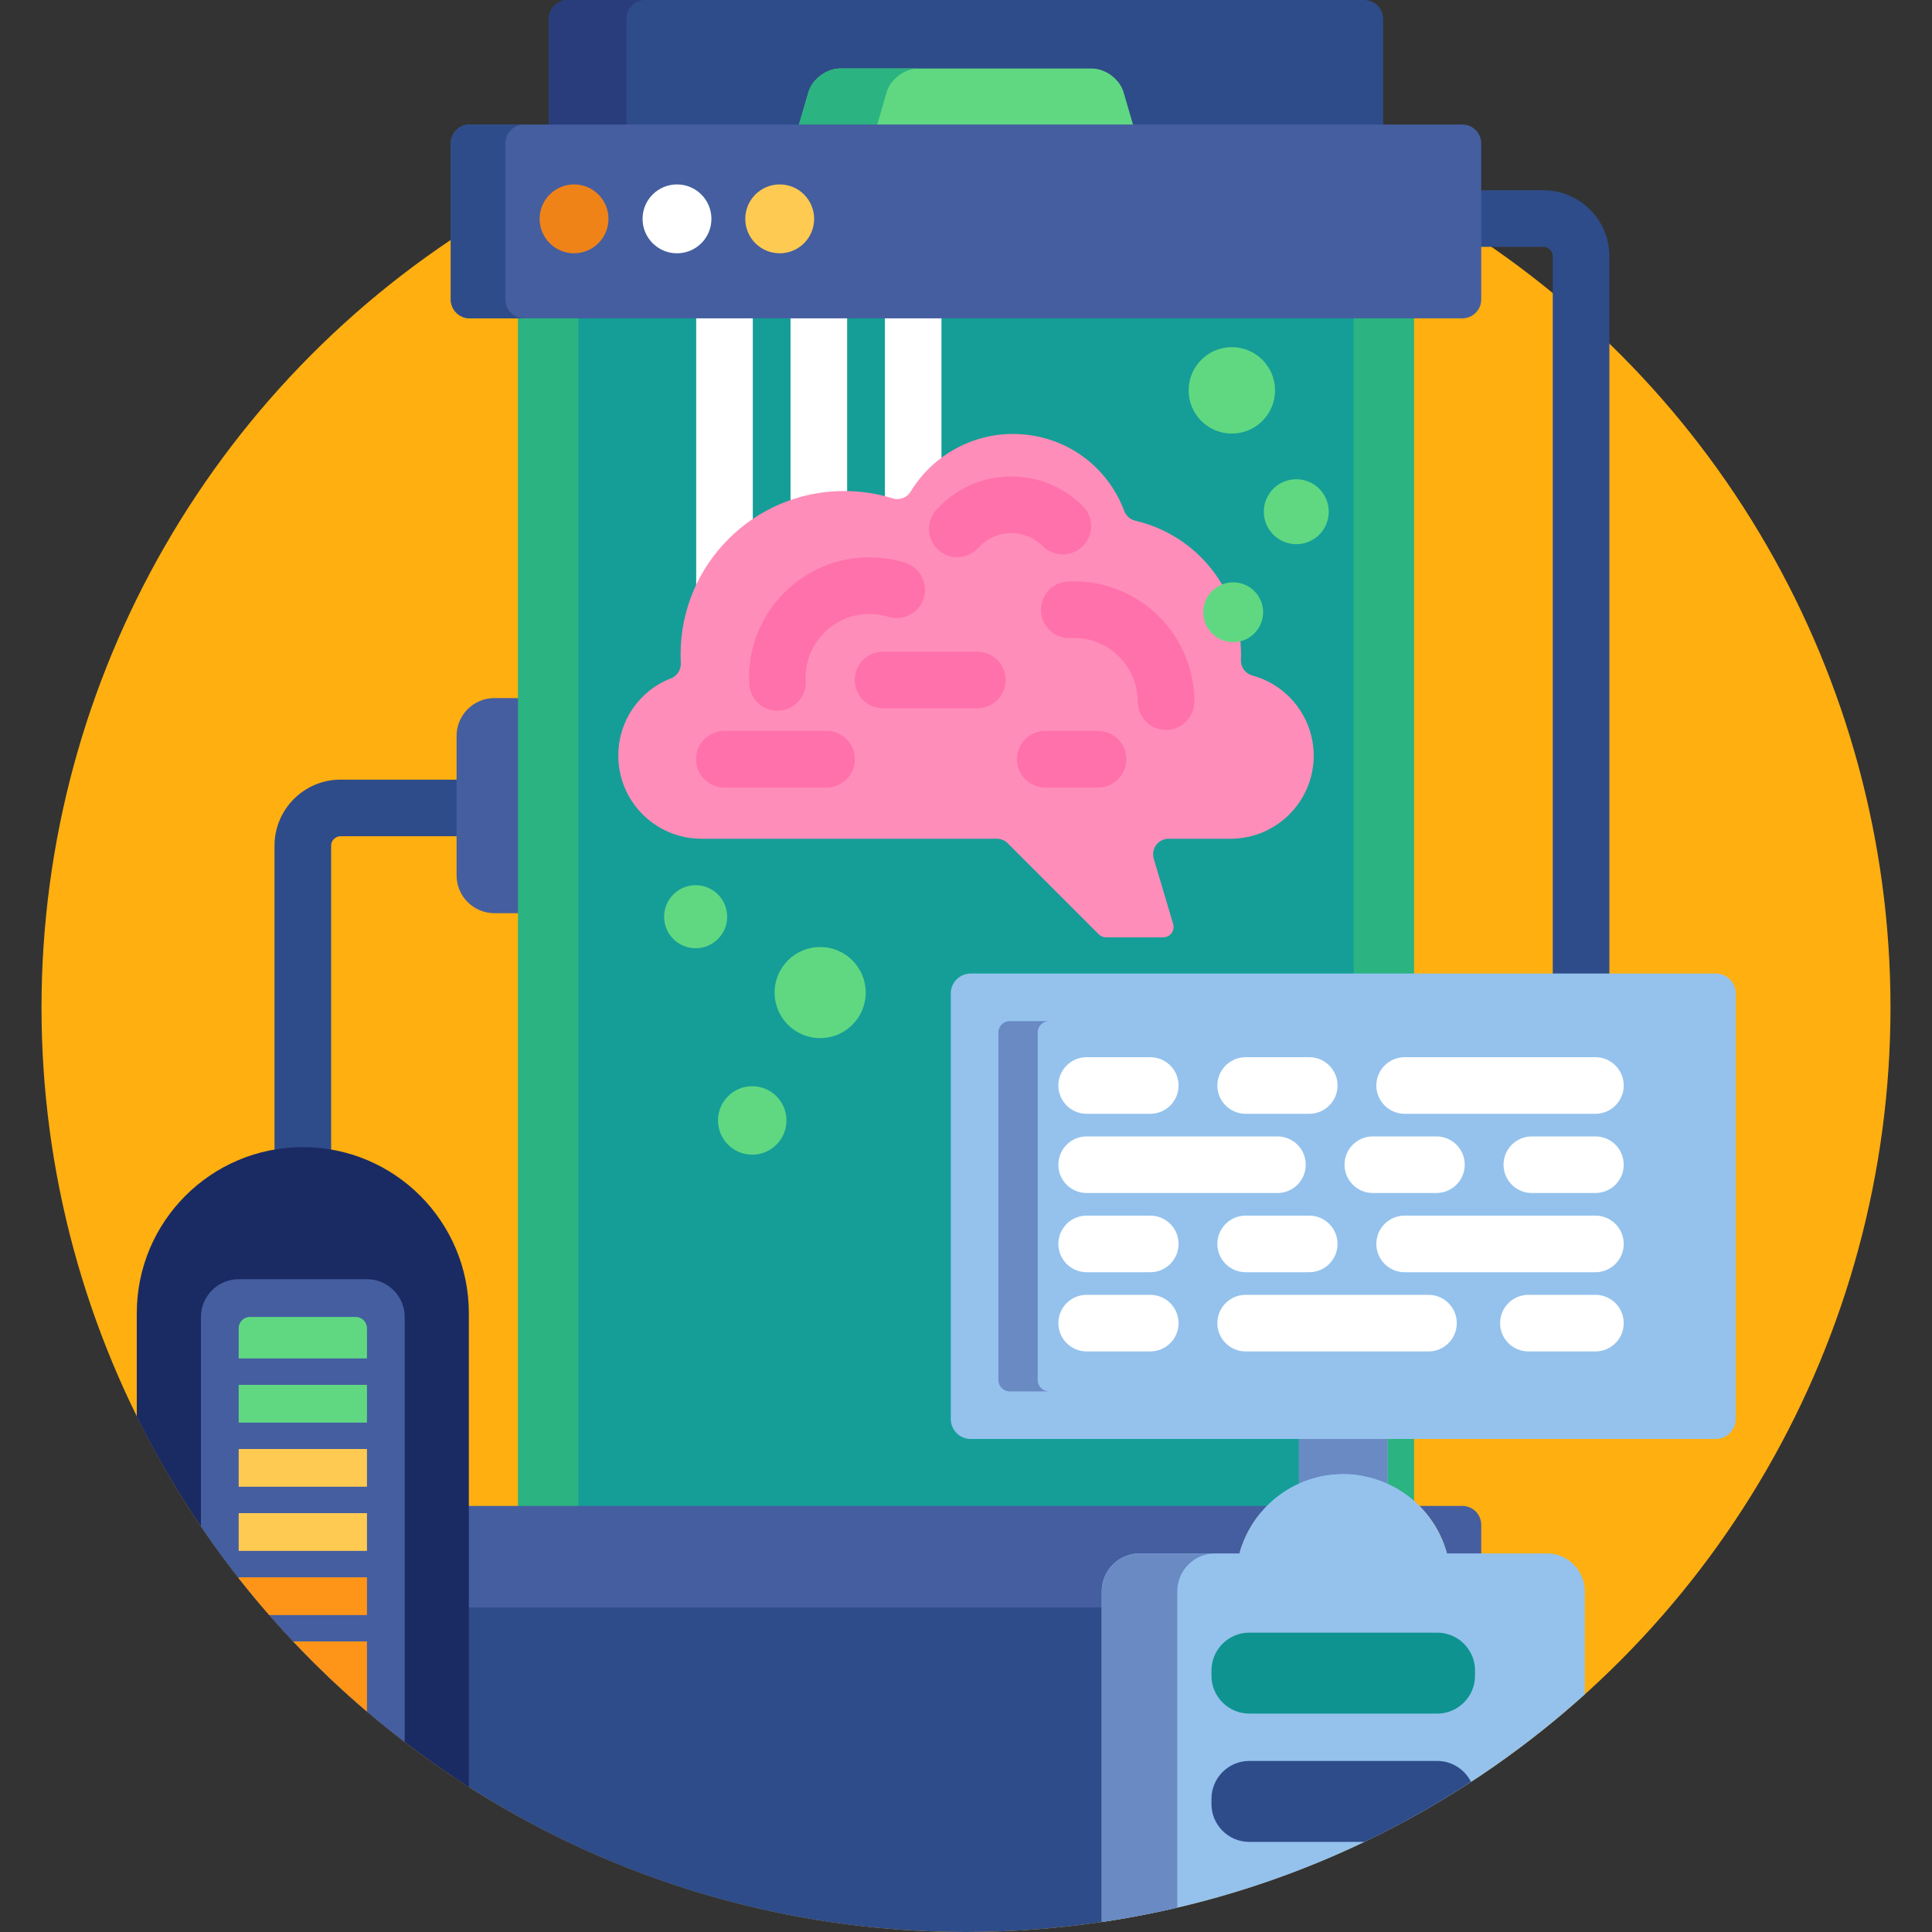 <?xml version="1.0" encoding="iso-8859-1"?>
<!-- Generator: Adobe Illustrator 19.0.0, SVG Export Plug-In . SVG Version: 6.00 Build 0)  -->
<svg version="1.1" id="Capa_1" xmlns="http://www.w3.org/2000/svg" xmlns:xlink="http://www.w3.org/1999/xlink" x="0px" y="0px"
	 viewBox="0 0 512 512" style="enable-background:new 0 0 512 512;" xml:space="preserve">
<rect x="0" y="0" width="512" height="512" fill="#333333" stroke="none"/>
<circle style="fill:#FFAF10;" cx="256" cy="267" r="245"/>
<path style="fill:#2E4C89;" d="M80.25,305c2.559,0,5.063,0.237,7.5,0.668V224.11c0-1.355,1.145-2.5,2.5-2.5h32.237v-15H90.25
	c-9.649,0-17.5,7.851-17.5,17.5v81.558C75.188,305.237,77.691,305,80.25,305z"/>
<path style="fill:#445EA0;" d="M138.513,185H131c-5.5,0-10,4.5-10,10v37c0,5.5,4.5,10,10,10h7.513V185z"/>
<path style="fill:#2E4C89;" d="M411.5,67.913V259h15V67.913c0-9.649-7.851-17.5-17.5-17.5h-17.918v15H409
	C410.355,65.413,411.5,66.558,411.5,67.913z"/>
<path style="fill:#2BB381;" d="M374.744,401v-20.663H257.228c-2.345,0-4.253-1.907-4.253-4.252V263.253
	c0-2.345,1.908-4.253,4.253-4.253h117.515V83H137.256v318H374.744z"/>
<path style="fill:#159E97;" d="M358.744,401v-20.663H257.228c-2.345,0-4.253-1.907-4.253-4.252V263.253
	c0-2.345,1.908-4.253,4.253-4.253h101.515V83H153.256v318H358.744z"/>
<path style="fill:#94C2ED;" d="M355.976,391.669c4.15,0,8.133,0.972,11.727,2.685v-14.017H344.25v14.017
	C347.843,392.641,351.825,391.669,355.976,391.669z"/>
<g>
	<path style="fill:#FFFFFF;" d="M199.5,138.746V83h-15v74.474C187.607,149.88,192.859,143.388,199.5,138.746z"/>
	<path style="fill:#FFFFFF;" d="M223.681,131.128c0.274,0,0.546,0.01,0.819,0.015V83h-15v50.58
		C213.936,131.997,218.708,131.128,223.681,131.128z"/>
	<path style="fill:#FFFFFF;" d="M234.5,83v49.523c0.596,0.157,1.19,0.324,1.778,0.508c0.499,0.156,1.014,0.234,1.529,0.234
		c1.781,0,3.461-0.947,4.385-2.471c1.937-3.196,4.434-5.957,7.308-8.21V83H234.5z"/>
</g>
<path style="fill:#2E4C89;" d="M366.542,34.641V5c0-2.75-2.25-5-5-5H150.458c-2.75,0-5,2.25-5,5v29.641H366.542z"/>
<path style="fill:#293D7C;" d="M171,0h-20.542c-2.75,0-5,2.25-5,5v29.641H166V5C166,2.25,168.25,0,171,0z"/>
<path style="fill:#60D882;" d="M300.727,34.641l-2.964-10.185c-1.008-3.464-4.783-6.298-8.391-6.298h-66.744
	c-3.607,0-7.384,2.834-8.392,6.298l-2.964,10.185H300.727z"/>
<path style="fill:#2BB381;" d="M243.355,18.157h-20.728c-3.607,0-7.384,2.834-8.392,6.298l-2.964,10.185H232l2.964-10.185
	C235.972,20.991,239.748,18.157,243.355,18.157z"/>
<g>
	<path style="fill:#445EA0;" d="M335.791,399.082H124.459c-0.511,0-0.994,0.1-1.459,0.244V428h169.976v-6.331c0-4.963,4.038-9,9-9
		h26.266C329.463,407.435,332.128,402.766,335.791,399.082z"/>
	<path style="fill:#445EA0;" d="M392.541,412.669v-8.587c0-2.75-2.25-5-5-5H376.16c3.663,3.684,6.328,8.353,7.55,13.587H392.541z"/>
	<path style="fill:#445EA0;" d="M392.541,79.359c0,2.75-2.25,5-5,5H124.459c-2.75,0-5-2.25-5-5V38c0-2.75,2.25-5,5-5h263.082
		c2.75,0,5,2.25,5,5L392.541,79.359L392.541,79.359z"/>
</g>
<g>
	<path style="fill:#2E4C89;" d="M133.918,79.359V38c0-2.75,2.25-5,5-5h-14.459c-2.75,0-5,2.25-5,5v41.359c0,2.75,2.25,5,5,5h14.459
		C136.168,84.359,133.918,82.109,133.918,79.359z"/>
	<path style="fill:#2E4C89;" d="M292.976,429v-3H123v46.771C161.302,497.584,206.964,512,256,512
		c12.571,0,24.915-0.961,36.976-2.788V429z"/>
</g>
<path style="fill:#FF8DB9;" d="M293.132,248.402c-0.728,0-1.428-0.291-1.944-0.806l-24.116-24.116
	c-0.78-0.778-1.816-1.209-2.918-1.209H185.86c-12.133,0-22.005-9.871-22.005-22.005c0-9.143,5.474-17.187,13.944-20.49
	c1.663-0.647,2.716-2.282,2.62-4.064c-0.04-0.755-0.06-1.511-0.06-2.263c0-23.887,19.434-43.321,43.321-43.321
	c4.419,0,8.759,0.655,12.896,1.948c0.402,0.125,0.815,0.188,1.23,0.188c1.434,0,2.786-0.763,3.529-1.989
	c5.709-9.424,16.071-15.275,27.042-15.275c13.302,0,24.907,8.017,29.564,20.422c0.485,1.291,1.575,2.251,2.918,2.569
	c16.504,3.885,28.031,18.465,28.031,35.458c0,0.477-0.009,0.955-0.029,1.433c-0.078,1.934,1.172,3.638,3.042,4.146
	c9.563,2.597,16.242,11.331,16.242,21.238c0,12.134-9.872,22.005-22.005,22.005h-16.43c-1.295,0-2.532,0.62-3.307,1.659
	c-0.775,1.04-1.017,2.401-0.648,3.644l5.142,17.294c0.248,0.831,0.087,1.731-0.432,2.43c-0.52,0.695-1.336,1.104-2.205,1.104
	L293.132,248.402L293.132,248.402z"/>
<g>
	<path style="fill:#FF71AB;" d="M206.028,188.351c0.136,0,0.272-0.004,0.41-0.011c4.136-0.223,7.308-3.757,7.085-7.893
		c-0.016-0.291-0.023-0.581-0.023-0.871c0-9.305,7.57-16.875,16.876-16.875c1.729,0,3.416,0.254,5.016,0.754
		c3.952,1.234,8.16-0.965,9.398-4.917c1.237-3.953-0.964-8.16-4.917-9.398c-3.051-0.955-6.246-1.439-9.496-1.439
		c-17.577,0-31.876,14.299-31.876,31.875c0,0.558,0.015,1.117,0.045,1.678C198.761,185.253,202.07,188.351,206.028,188.351z"/>
	<path style="fill:#FF71AB;" d="M284.634,154.061c-0.555,0-1.112,0.016-1.669,0.045c-4.136,0.218-7.313,3.748-7.095,7.885
		s3.748,7.331,7.885,7.094c9.65-0.51,17.754,7.255,17.754,16.852c0,4.143,3.358,7.5,7.5,7.5s7.5-3.357,7.5-7.5
		C316.509,168.36,302.21,154.061,284.634,154.061z"/>
	<path style="fill:#FF71AB;" d="M286.961,144.727c2.929-2.93,2.929-7.678,0-10.607c-5.054-5.054-11.781-7.837-18.942-7.837
		c-7.161,0-13.888,2.783-18.931,7.826c-0.335,0.334-0.661,0.678-0.979,1.032c-2.769,3.081-2.516,7.822,0.564,10.592
		c1.433,1.288,3.225,1.922,5.011,1.922c2.054,0,4.1-0.839,5.581-2.486c0.133-0.147,0.269-0.292,0.419-0.442
		c2.22-2.22,5.18-3.443,8.334-3.443s6.115,1.224,8.335,3.444C279.283,147.655,284.032,147.655,286.961,144.727z"/>
	<path style="fill:#FF71AB;" d="M259,172.701h-25c-4.142,0-7.5,3.357-7.5,7.5s3.358,7.5,7.5,7.5h25c4.142,0,7.5-3.357,7.5-7.5
		C266.5,176.059,263.142,172.701,259,172.701z"/>
	<path style="fill:#FF71AB;" d="M291,193.701h-14c-4.142,0-7.5,3.357-7.5,7.5s3.358,7.5,7.5,7.5h14c4.142,0,7.5-3.357,7.5-7.5
		C298.5,197.059,295.142,193.701,291,193.701z"/>
	<path style="fill:#FF71AB;" d="M219.053,193.701h-27.105c-4.142,0-7.5,3.357-7.5,7.5s3.358,7.5,7.5,7.5h27.105
		c4.142,0,7.5-3.357,7.5-7.5C226.553,197.059,223.195,193.701,219.053,193.701z"/>
</g>
<g>
	<circle style="fill:#60D882;" cx="326.45" cy="103.45" r="11.449"/>
	<circle style="fill:#60D882;" cx="343.53" cy="135.61" r="8.603"/>
	<circle style="fill:#60D882;" cx="326.81" cy="162.25" r="7.926"/>
	<circle style="fill:#60D882;" cx="217.35" cy="263.04" r="12.07"/>
	<circle style="fill:#60D882;" cx="199.35" cy="296.93" r="9.07"/>
	<circle style="fill:#60D882;" cx="184.35" cy="242.94" r="8.353"/>
</g>
<path style="fill:#6A8AC4;" d="M355.976,391.669c4.15,0,8.133,0.972,11.727,2.685v-14.017H344.25v14.017
	C347.843,392.641,351.825,391.669,355.976,391.669z"/>
<g>
	<path style="fill:#94C2ED;" d="M355.976,390.669c-13.501,0-24.791,9.396-27.734,22h55.469
		C380.767,400.065,369.477,390.669,355.976,390.669z"/>
	<path style="fill:#94C2ED;" d="M361.121,391.141c-1.669-0.305-3.387-0.472-5.145-0.472c-13.501,0-24.791,9.396-27.734,22h10.29
		C341.091,401.705,349.969,393.178,361.121,391.141z"/>
	<path style="fill:#94C2ED;" d="M409.976,411.669h-108c-5.5,0-10,4.5-10,10v87.695c48.843-7.188,92.994-28.784,128-60.339v-27.356
		C419.976,416.169,415.476,411.669,409.976,411.669z"/>
</g>
<path style="fill:#6A8AC4;" d="M312,421.669c0-5.5,4.5-10,10-10h-20.024c-5.5,0-10,4.5-10,10v87.695
	c6.77-0.996,13.446-2.279,20.024-3.817V421.669z"/>
<g>
	<path style="fill:#94C2ED;" d="M459.976,376.085c0,2.889-2.363,5.252-5.252,5.252H257.228c-2.89,0-5.253-2.363-5.253-5.252V263.253
		c0-2.889,2.363-5.253,5.253-5.253h197.495c2.889,0,5.252,2.364,5.252,5.253v112.832H459.976z"/>
	<path style="fill:#94C2ED;" d="M267.582,368.731c-1.65,0-3-1.35-3-3v-92.125c0-1.65,1.35-3,3-3H444.37c1.65,0,3,1.35,3,3v92.125
		c0,1.65-1.35,3-3,3H267.582z"/>
</g>
<path style="fill:#6A8AC4;" d="M275,365.731v-92.125c0-1.65,1.35-3,3-3h-10.418c-1.65,0-3,1.35-3,3v92.125c0,1.65,1.35,3,3,3H278
	C276.35,368.731,275,367.382,275,365.731z"/>
<path style="fill:#0F9390;" d="M380.897,432.669c5.5,0,10,4.5,10,10v1.453c0,5.5-4.5,10-10,10h-49.844c-5.5,0-10-4.5-10-10v-1.453
	c0-5.5,4.5-10,10-10H380.897z"/>
<path style="fill:#2E4C89;" d="M380.897,466.669h-49.844c-5.5,0-10,4.5-10,10v1.453c0,5.5,4.5,10,10,10h30.561
	c9.787-4.683,19.208-10.003,28.224-15.896C388.194,468.943,384.803,466.669,380.897,466.669z"/>
<g>
	<path style="fill:#FFFFFF;" d="M304.831,295.169h-16.855c-4.142,0-7.5-3.357-7.5-7.5s3.358-7.5,7.5-7.5h16.855
		c4.142,0,7.5,3.357,7.5,7.5C312.331,291.811,308.973,295.169,304.831,295.169z"/>
	<path style="fill:#FFFFFF;" d="M346.962,295.169H330.11c-4.142,0-7.5-3.357-7.5-7.5s3.358-7.5,7.5-7.5h16.852
		c4.142,0,7.5,3.357,7.5,7.5C354.462,291.811,351.104,295.169,346.962,295.169z"/>
	<path style="fill:#FFFFFF;" d="M422.805,295.169h-50.561c-4.142,0-7.5-3.357-7.5-7.5s3.358-7.5,7.5-7.5h50.561
		c4.142,0,7.5,3.357,7.5,7.5C430.305,291.811,426.947,295.169,422.805,295.169z"/>
	<path style="fill:#FFFFFF;" d="M422.805,316.16h-16.853c-4.142,0-7.5-3.357-7.5-7.5s3.358-7.5,7.5-7.5h16.853
		c4.142,0,7.5,3.357,7.5,7.5S426.947,316.16,422.805,316.16z"/>
	<path style="fill:#FFFFFF;" d="M380.669,316.16h-16.854c-4.142,0-7.5-3.357-7.5-7.5s3.358-7.5,7.5-7.5h16.854
		c4.142,0,7.5,3.357,7.5,7.5S384.811,316.16,380.669,316.16z"/>
	<path style="fill:#FFFFFF;" d="M338.536,316.16h-50.561c-4.142,0-7.5-3.357-7.5-7.5s3.358-7.5,7.5-7.5h50.561
		c4.142,0,7.5,3.357,7.5,7.5S342.678,316.16,338.536,316.16z"/>
	<path style="fill:#FFFFFF;" d="M304.831,337.151h-16.855c-4.142,0-7.5-3.357-7.5-7.5s3.358-7.5,7.5-7.5h16.855
		c4.142,0,7.5,3.357,7.5,7.5S308.973,337.151,304.831,337.151z"/>
	<path style="fill:#FFFFFF;" d="M346.962,337.151H330.11c-4.142,0-7.5-3.357-7.5-7.5s3.358-7.5,7.5-7.5h16.852
		c4.142,0,7.5,3.357,7.5,7.5C354.462,333.794,351.104,337.151,346.962,337.151z"/>
	<path style="fill:#FFFFFF;" d="M422.805,337.151h-50.561c-4.142,0-7.5-3.357-7.5-7.5s3.358-7.5,7.5-7.5h50.561
		c4.142,0,7.5,3.357,7.5,7.5S426.947,337.151,422.805,337.151z"/>
	<path style="fill:#FFFFFF;" d="M304.831,358.142h-16.855c-4.142,0-7.5-3.357-7.5-7.5s3.358-7.5,7.5-7.5h16.855
		c4.142,0,7.5,3.357,7.5,7.5S308.973,358.142,304.831,358.142z"/>
	<path style="fill:#FFFFFF;" d="M378.563,358.142H330.11c-4.142,0-7.5-3.357-7.5-7.5s3.358-7.5,7.5-7.5h48.452
		c4.142,0,7.5,3.357,7.5,7.5S382.705,358.142,378.563,358.142z"/>
	<path style="fill:#FFFFFF;" d="M422.805,358.142h-17.758c-4.142,0-7.5-3.357-7.5-7.5s3.358-7.5,7.5-7.5h17.758
		c4.142,0,7.5,3.357,7.5,7.5S426.947,358.142,422.805,358.142z"/>
</g>
<path style="fill:#1A2B63;" d="M80.25,304c-24.301,0-44,19.699-44,44v27.412c19.872,40.203,50.439,74.175,88,98.179V348
	C124.25,323.699,104.551,304,80.25,304z"/>
<path style="fill:#445EA0;" d="M97.25,339h-34c-5.5,0-10,4.5-10,10v55.57c14.829,21.813,33.09,41.097,54,57.099V349
	C107.25,343.5,102.75,339,97.25,339z"/>
<path style="fill:#FF9518;" d="M63.25,418.253c2.61,3.321,5.31,6.567,8.085,9.747H97.25v-10h-34V418.253z"/>
<rect x="63.25" y="401" style="fill:#FFCA51;" width="34" height="10"/>
<path style="fill:#60D882;" d="M97.25,360v-8c0-1.65-1.35-3-3-3h-28c-1.65,0-3,1.35-3,3v8H97.25z"/>
<path style="fill:#FF9518;" d="M97.25,453.596V435H77.688C83.862,441.55,90.394,447.757,97.25,453.596z"/>
<rect x="63.25" y="367" style="fill:#60D882;" width="34" height="10"/>
<g>
	<rect x="63.25" y="384" style="fill:#FFCA51;" width="34" height="10"/>
	<circle style="fill:#FFCA51;" cx="206.63" cy="58" r="9.126"/>
</g>
<circle style="fill:#FFFFFF;" cx="179.41" cy="58" r="9.126"/>
<circle style="fill:#EF8318;" cx="152.13" cy="58" r="9.126"/>
<g>
</g>
<g>
</g>
<g>
</g>
<g>
</g>
<g>
</g>
<g>
</g>
<g>
</g>
<g>
</g>
<g>
</g>
<g>
</g>
<g>
</g>
<g>
</g>
<g>
</g>
<g>
</g>
<g>
</g>
</svg>
